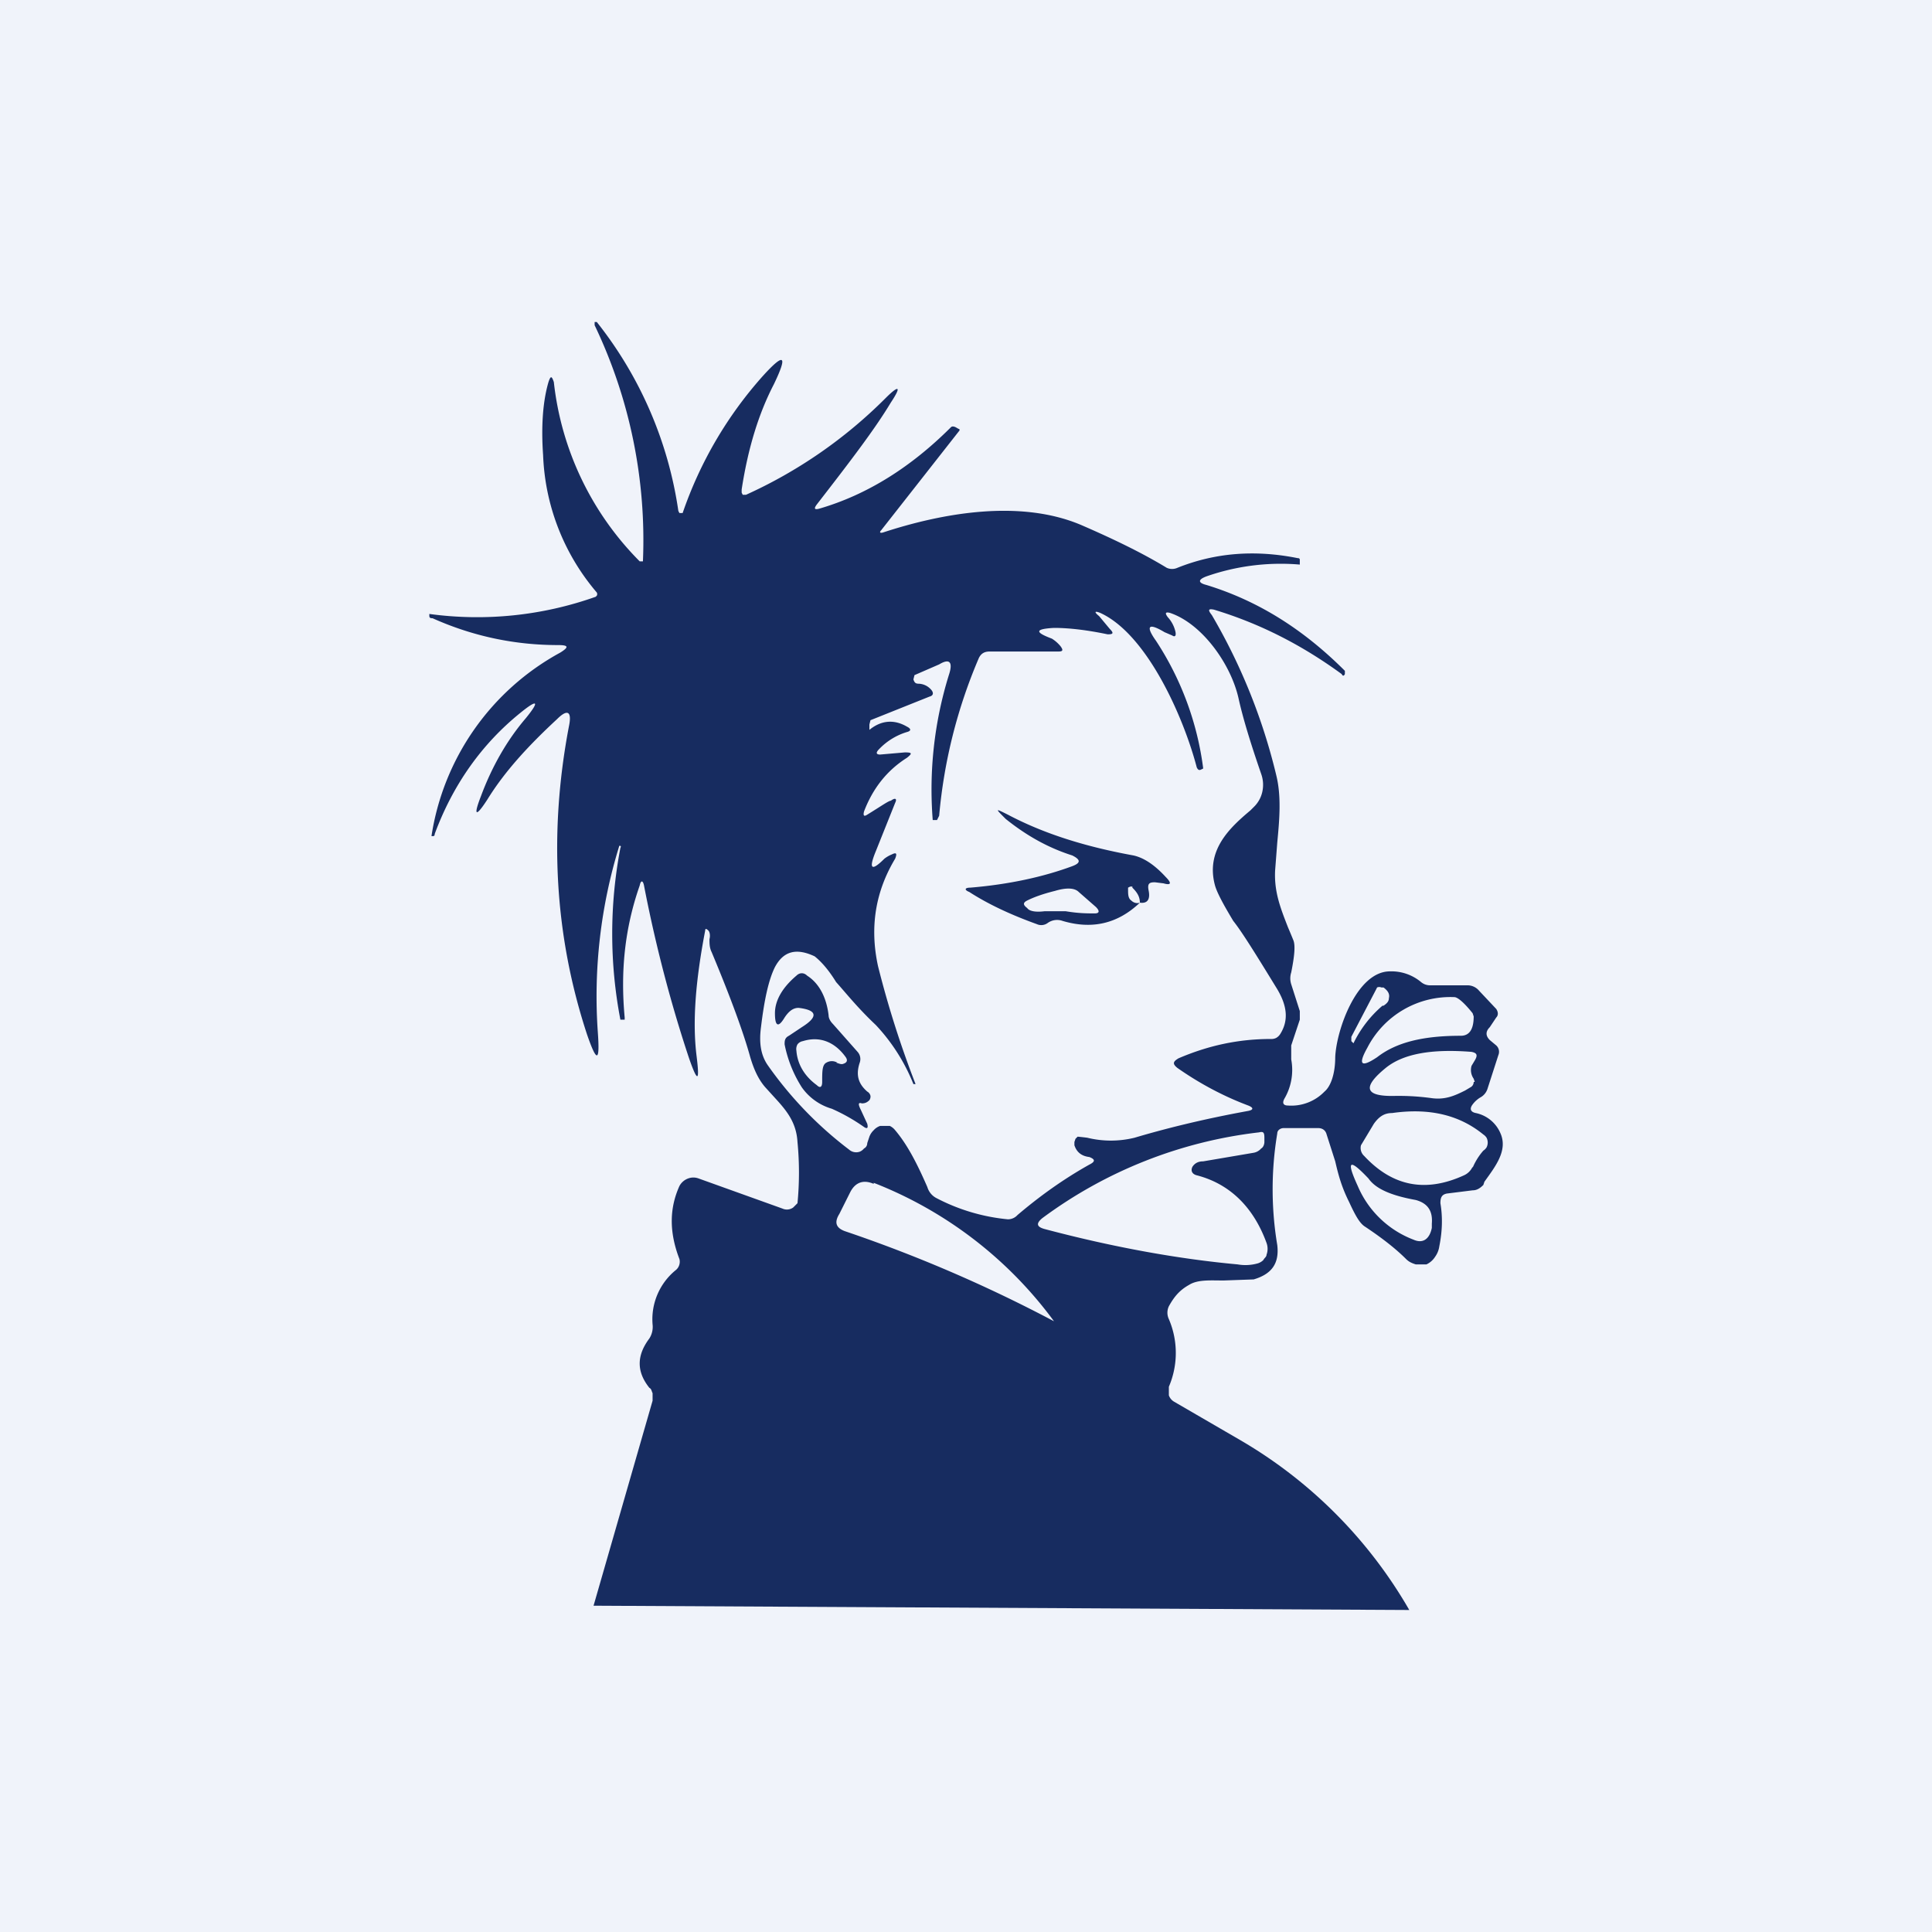 <!-- by TradingView --><svg width="18" height="18" viewBox="0 0 18 18" xmlns="http://www.w3.org/2000/svg"><path fill="#F0F3FA" d="M0 0h18v18H0z"/><path d="M10.62 8.41c0-.06-.03-.1-.07-.14v-.01h-.02l-.02.01v.02c0 .04 0 .08.03.1.02.02.05.03.08.02-.21.2-.45.25-.72.17a.15.15 0 0 0-.14.02.1.1 0 0 1-.1.01c-.25-.09-.46-.19-.63-.3-.05-.02-.04-.04.01-.04.36-.03.68-.1.95-.2.08-.03.08-.06 0-.1-.22-.07-.42-.18-.62-.34-.1-.1-.1-.1.02-.04.34.18.73.3 1.17.38.09.02.19.08.3.2.06.06.05.08-.02.06l-.08-.01c-.05 0-.07.01-.06.07.02.09-.01.13-.08.12Zm-.69.08c.12.02.2.02.27.02.04 0 .05-.02.01-.06l-.16-.14c-.04-.04-.12-.04-.22-.01-.12.03-.2.06-.26.09-.04.02-.04.04 0 .07.02.03.08.04.16.03h.2ZM8.02 10.34l.06.13c.01.04 0 .05-.03.03a1.74 1.74 0 0 0-.3-.17.52.52 0 0 1-.28-.2 1.16 1.16 0 0 1-.16-.4c0-.03 0-.06.04-.08l.12-.08c.16-.1.14-.16-.03-.18-.05 0-.09.03-.13.09-.06.1-.09.08-.09-.04s.07-.24.2-.35c.03-.03.07-.03.1 0 .11.07.18.2.2.37 0 .03.02.06.04.08l.23.26a.1.1 0 0 1 .02.1c-.04.12-.01.2.07.27a.06.06 0 0 1 .03.04.06.06 0 0 1-.01.04c-.02.02-.04.03-.07.03-.03-.01-.04 0-.01.06Zm-.23-.44c.03.01.05.02.07.01.03-.01.04-.03.02-.06-.1-.14-.24-.2-.4-.15a.08.08 0 0 0-.05.03.09.09 0 0 0-.01.06c.01.13.08.24.19.32.03.03.05.02.05-.03 0-.1 0-.16.04-.18a.1.1 0 0 1 .1 0Z" fill="#172C60"/><path fill-rule="evenodd" d="m5.53 14.96 7.6.04a4.33 4.33 0 0 0-1.57-1.58l-.62-.36a.11.11 0 0 1-.05-.06v-.08a.8.8 0 0 0 0-.63.14.14 0 0 1 0-.12c.05-.09.1-.15.19-.2.08-.05.2-.04.32-.04l.28-.01c.17-.05.24-.15.22-.32a3.16 3.16 0 0 1 0-1.04c0-.03.03-.05.06-.05h.32c.04 0 .07.02.08.06l.08.25c.03.13.06.24.13.38.06.13.1.2.15.23.15.1.28.2.38.3.03.03.06.04.09.05h.1a.19.19 0 0 0 .08-.07.22.22 0 0 0 .04-.1c.03-.15.03-.28.01-.4 0-.05.01-.08.06-.09l.24-.03c.04 0 .07-.02.1-.05l.01-.03c.1-.14.22-.29.15-.45a.32.32 0 0 0-.23-.19c-.05-.01-.06-.04-.03-.08a.25.25 0 0 1 .08-.07.14.14 0 0 0 .06-.08l.1-.31a.08.08 0 0 0-.02-.09l-.06-.05c-.04-.04-.04-.08 0-.12l.06-.09c.02-.02.02-.05 0-.08l-.16-.17a.14.14 0 0 0-.11-.05h-.35a.13.13 0 0 1-.08-.03.43.43 0 0 0-.29-.1c-.31 0-.5.55-.51.8 0 .15-.04.27-.1.32a.43.43 0 0 1-.34.13c-.04 0-.06-.02-.03-.07a.53.53 0 0 0 .06-.36v-.13l.08-.24v-.08l-.08-.25a.18.18 0 0 1 0-.11c.03-.15.04-.25.02-.3a6.04 6.04 0 0 0-.05-.12c-.07-.18-.13-.33-.12-.53l.02-.26c.02-.21.04-.43-.01-.63a5.46 5.46 0 0 0-.6-1.49c-.04-.05-.03-.06.02-.05.43.13.82.33 1.19.6.01.02.02.02.03 0v-.03c-.38-.38-.8-.65-1.29-.8-.08-.02-.08-.05 0-.08a2.1 2.1 0 0 1 .87-.11v-.04c0-.01 0-.02-.02-.02-.4-.08-.77-.05-1.12.09a.12.12 0 0 1-.1 0c-.23-.14-.5-.27-.8-.4-.57-.24-1.29-.11-1.84.07-.03.01-.04 0-.02-.02l.73-.93V4l-.02-.01c-.03-.02-.05-.02-.06-.01-.37.37-.78.63-1.23.76-.04.01-.05 0-.02-.04.31-.4.54-.7.69-.95.1-.15.08-.17-.05-.04a4.4 4.4 0 0 1-1.3.9h-.03l-.01-.02v-.03c.06-.39.16-.71.3-.98.13-.27.1-.3-.1-.08a3.73 3.73 0 0 0-.75 1.28h-.03l-.01-.02A3.68 3.68 0 0 0 5.56 3h-.02v.03a4.64 4.64 0 0 1 .45 2.2h-.03a2.8 2.8 0 0 1-.8-1.67c-.02-.06-.03-.06-.05 0-.05.17-.07.4-.05.68a2.09 2.09 0 0 0 .5 1.28.03.03 0 0 1 0 .03l-.01.01A3.3 3.3 0 0 1 4 5.72v.01c0 .02 0 .03.03.03.38.17.77.25 1.17.25.1 0 .1.02.02.07a2.35 2.35 0 0 0-1.2 1.71h.01c.01 0 .02 0 .02-.02.17-.46.44-.84.8-1.13.16-.13.18-.11.05.05-.18.21-.32.46-.42.73-.07.18-.05.2.06.03.16-.26.38-.5.65-.75.1-.1.14-.07.11.07-.19 1-.13 1.96.17 2.87.09.26.12.26.1-.02a4.75 4.75 0 0 1 .2-1.74c.01 0 .02 0 .01.02a4.24 4.24 0 0 0 0 1.6h.04v-.02c-.04-.43 0-.83.14-1.23.01-.05.03-.05.04 0 .12.62.27 1.16.42 1.61.08.23.1.22.07-.02-.04-.32-.01-.7.08-1.17 0-.02.01-.02.03 0 .01.01.02.04.01.08 0 .04 0 .08.02.12.18.43.3.76.36.98.03.1.07.2.14.28l.1.11c.1.11.19.22.2.4a2.96 2.96 0 0 1 0 .57l-.04.04a.1.1 0 0 1-.1.01l-.78-.28a.14.14 0 0 0-.1 0 .15.15 0 0 0-.08.07c-.09.2-.1.42 0 .68a.1.1 0 0 1 0 .05.1.1 0 0 1-.03.05.59.59 0 0 0-.22.51.2.2 0 0 1-.03.13c-.12.16-.12.31 0 .46.02.01.02.03.03.05v.07l-.55 1.91ZM8.18 9c-.08-.37-.02-.7.16-1 .02-.05.01-.06-.03-.04a.3.3 0 0 0-.07.04c-.12.12-.15.1-.08-.07l.18-.45c.02-.04 0-.05-.04-.02-.02 0-.09.05-.22.13-.03.02-.04.01-.03-.03.08-.21.21-.38.4-.5.05-.04.05-.05-.02-.05l-.23.02c-.04 0-.04-.02-.01-.05a.6.6 0 0 1 .26-.16c.04-.01.04-.03 0-.05-.12-.07-.24-.06-.35.03v-.05l.01-.04.55-.22c.04-.01.04-.04.01-.07a.16.16 0 0 0-.11-.05c-.03 0-.04-.01-.05-.04l.01-.04.23-.1c.1-.06.13-.02.09.1a3.6 3.6 0 0 0-.15 1.35h.04l.02-.04a4.8 4.8 0 0 1 .37-1.47c.02-.04.05-.06.1-.06h.64c.04 0 .05-.01.02-.05a.33.33 0 0 0-.08-.07c-.16-.06-.16-.09.02-.1.14 0 .31.02.5.06.05 0 .06-.01.02-.05l-.1-.12c-.05-.04-.04-.05.01-.03.44.2.78.98.9 1.44.01.02.02.03.04.02l.02-.01a2.82 2.82 0 0 0-.44-1.19c-.1-.14-.07-.17.08-.08l.07.03c.03.02.04 0 .03-.04a.3.3 0 0 0-.07-.13c-.03-.04-.02-.05.02-.04.3.1.57.48.64.8.04.18.11.41.21.7a.3.3 0 0 1 .01.17.28.28 0 0 1-.08.14l-.03.03c-.19.16-.42.37-.33.7.02.07.08.18.17.33.08.1.21.31.4.62.1.16.12.3.04.43a.11.11 0 0 1-.04.04.1.1 0 0 1-.05.01c-.3 0-.58.06-.86.18-.05.03-.06.05-.01.09.2.14.42.26.66.35.05.02.05.04 0 .05-.44.08-.79.17-1.06.25a.92.92 0 0 1-.44 0 2.46 2.46 0 0 0-.09-.01l-.02.02-.01.03v.03c.02.06.06.1.14.11.05.02.06.04 0 .07-.25.14-.47.3-.67.47a.12.12 0 0 1-.09.04 1.8 1.8 0 0 1-.67-.2.17.17 0 0 1-.08-.1c-.1-.23-.19-.4-.3-.53a.14.14 0 0 0-.05-.04H8.2a.14.14 0 0 0-.06.04.16.16 0 0 0-.04.06l-.02.06c0 .02-.01.04-.03.05a.1.1 0 0 1-.04.03.1.1 0 0 1-.1-.02 3.53 3.53 0 0 1-.76-.79c-.06-.09-.08-.2-.06-.35.03-.25.07-.44.13-.56.08-.15.2-.18.37-.1.05.04.12.11.2.24.09.1.2.24.37.4a1.75 1.75 0 0 1 .35.55h.02A9.2 9.2 0 0 1 8.18 9Zm4.7.37a1.08 1.08 0 0 0-.27.35l-.02-.02v-.04l.23-.44.01-.02a.05.05 0 0 1 .04 0h.02c.04.03.06.06.05.1 0 .03-.02.05-.05.07Zm.84.07.01.03c0 .12-.04.18-.12.18-.35 0-.6.06-.78.2-.15.1-.18.07-.09-.09a.87.87 0 0 1 .81-.47c.03 0 .09.05.17.15Zm-2.51 1.38c-.05 0-.08.02-.1.05-.02.04 0 .07.04.08.31.08.53.3.65.63a.16.16 0 0 1 0 .11c0 .02-.02.03-.03.05a.13.13 0 0 1-.05.03.42.42 0 0 1-.19.01c-.55-.05-1.16-.16-1.8-.33-.07-.02-.08-.05-.02-.1a4.2 4.2 0 0 1 2.02-.8c.04-.01.05 0 .05.05v.04c0 .02-.01.05-.03.06a.12.12 0 0 1-.07.04l-.47.08Zm-3.07.2a3.8 3.8 0 0 1 1.68 1.29 13.23 13.23 0 0 0-1.95-.84c-.08-.03-.1-.08-.05-.16l.1-.2c.05-.1.13-.12.22-.08Zm5.6-.94-.01-.03a.14.14 0 0 1-.02-.12l.03-.05c.03-.05.02-.07-.03-.08-.38-.03-.64.02-.8.15-.22.18-.2.27.1.26.06 0 .17 0 .32.02.13.02.22-.02.32-.07l.05-.03c.02-.01.03-.03.03-.05Zm-.02.8a.59.59 0 0 1 .1-.16.1.1 0 0 0 .03-.03.1.1 0 0 0 0-.09.1.1 0 0 0-.03-.03c-.22-.18-.5-.25-.85-.2-.07 0-.12.03-.17.1l-.12.2a.1.1 0 0 0 .03.1c.27.29.58.34.93.18a.16.16 0 0 0 .08-.08Zm-.55.67a.92.92 0 0 1-.52-.5c-.11-.24-.08-.26.1-.07.07.1.22.16.44.2.11.03.16.1.15.22v.04c-.02.1-.08.15-.17.11Z" fill="#172C60"/></svg>